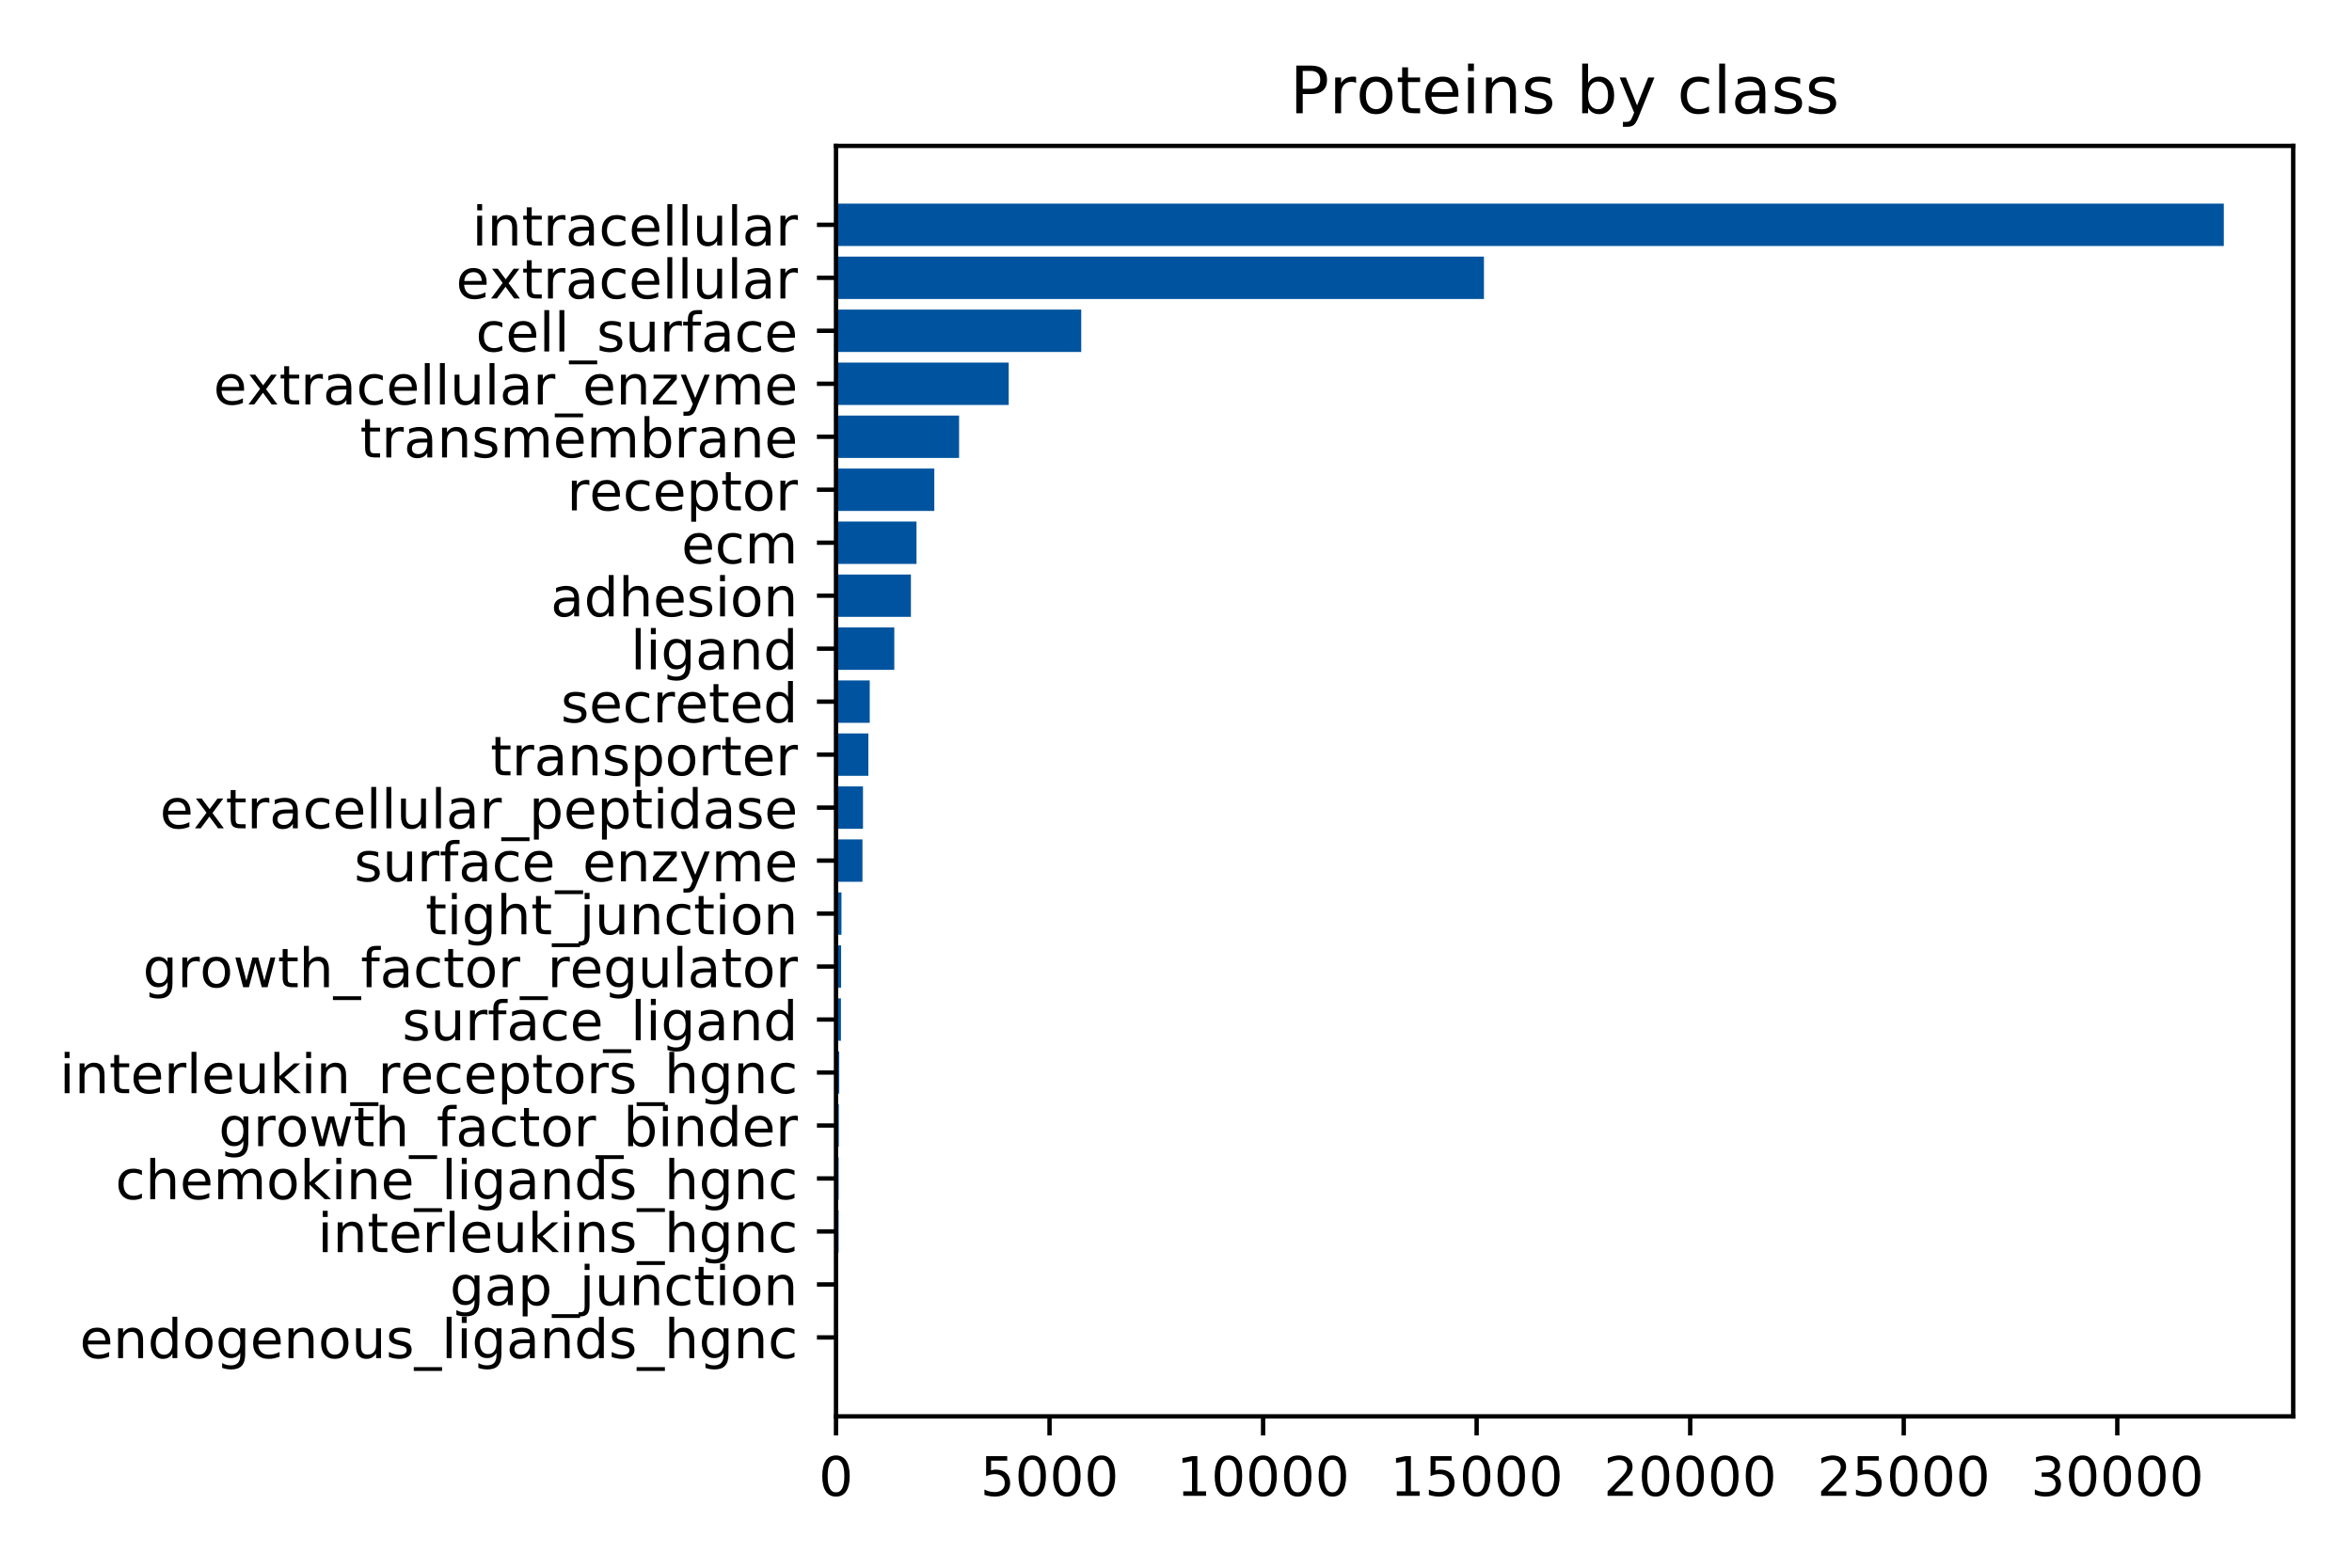 <?xml version="1.0" encoding="utf-8" standalone="no"?>
<!DOCTYPE svg PUBLIC "-//W3C//DTD SVG 1.1//EN"
  "http://www.w3.org/Graphics/SVG/1.1/DTD/svg11.dtd">
<!-- Created with matplotlib (https://matplotlib.org/) -->
<svg height="288pt" version="1.1" viewBox="0 0 432 288" width="432pt" xmlns="http://www.w3.org/2000/svg" xmlns:xlink="http://www.w3.org/1999/xlink">
 <defs>
  <style type="text/css">
*{stroke-linecap:butt;stroke-linejoin:round;white-space:pre;}
  </style>
 </defs>
 <g id="figure_1">
  <g id="patch_1">
   <path d="M 0 288 
L 432 288 
L 432 0 
L 0 0 
z
" style="fill:#ffffff;"/>
  </g>
  <g id="axes_1">
   <g id="patch_2">
    <path d="M 153.55 260.2 
L 421.2 260.2 
L 421.2 26.8 
L 153.55 26.8 
z
" style="fill:#ffffff;"/>
   </g>
   <g id="patch_3">
    <path clip-path="url(#pbef3d6deb6)" d="M 153.55 249.591 
L 153.644 249.591 
L 153.644 241.804 
L 153.55 241.804 
z
" style="fill:#00549f;"/>
   </g>
   <g id="patch_4">
    <path clip-path="url(#pbef3d6deb6)" d="M 153.55 239.858 
L 153.801 239.858 
L 153.801 232.071 
L 153.55 232.071 
z
" style="fill:#00549f;"/>
   </g>
   <g id="patch_5">
    <path clip-path="url(#pbef3d6deb6)" d="M 153.55 230.125 
L 154.036 230.125 
L 154.036 222.338 
L 153.55 222.338 
z
" style="fill:#00549f;"/>
   </g>
   <g id="patch_6">
    <path clip-path="url(#pbef3d6deb6)" d="M 153.55 220.392 
L 154.044 220.392 
L 154.044 212.605 
L 153.55 212.605 
z
" style="fill:#00549f;"/>
   </g>
   <g id="patch_7">
    <path clip-path="url(#pbef3d6deb6)" d="M 153.55 210.658 
L 154.076 210.658 
L 154.076 202.872 
L 153.55 202.872 
z
" style="fill:#00549f;"/>
   </g>
   <g id="patch_8">
    <path clip-path="url(#pbef3d6deb6)" d="M 153.55 200.925 
L 154.154 200.925 
L 154.154 193.139 
L 153.55 193.139 
z
" style="fill:#00549f;"/>
   </g>
   <g id="patch_9">
    <path clip-path="url(#pbef3d6deb6)" d="M 153.55 191.192 
L 154.46 191.192 
L 154.46 183.406 
L 153.55 183.406 
z
" style="fill:#00549f;"/>
   </g>
   <g id="patch_10">
    <path clip-path="url(#pbef3d6deb6)" d="M 153.55 181.459 
L 154.491 181.459 
L 154.491 173.673 
L 153.55 173.673 
z
" style="fill:#00549f;"/>
   </g>
   <g id="patch_11">
    <path clip-path="url(#pbef3d6deb6)" d="M 153.55 171.726 
L 154.554 171.726 
L 154.554 163.94 
L 153.55 163.94 
z
" style="fill:#00549f;"/>
   </g>
   <g id="patch_12">
    <path clip-path="url(#pbef3d6deb6)" d="M 153.55 161.993 
L 158.414 161.993 
L 158.414 154.206 
L 153.55 154.206 
z
" style="fill:#00549f;"/>
   </g>
   <g id="patch_13">
    <path clip-path="url(#pbef3d6deb6)" d="M 153.55 152.26 
L 158.508 152.26 
L 158.508 144.473 
L 153.55 144.473 
z
" style="fill:#00549f;"/>
   </g>
   <g id="patch_14">
    <path clip-path="url(#pbef3d6deb6)" d="M 153.55 142.527 
L 159.496 142.527 
L 159.496 134.74 
L 153.55 134.74 
z
" style="fill:#00549f;"/>
   </g>
   <g id="patch_15">
    <path clip-path="url(#pbef3d6deb6)" d="M 153.55 132.794 
L 159.747 132.794 
L 159.747 125.007 
L 153.55 125.007 
z
" style="fill:#00549f;"/>
   </g>
   <g id="patch_16">
    <path clip-path="url(#pbef3d6deb6)" d="M 153.55 123.06 
L 164.258 123.06 
L 164.258 115.274 
L 153.55 115.274 
z
" style="fill:#00549f;"/>
   </g>
   <g id="patch_17">
    <path clip-path="url(#pbef3d6deb6)" d="M 153.55 113.327 
L 167.31 113.327 
L 167.31 105.541 
L 153.55 105.541 
z
" style="fill:#00549f;"/>
   </g>
   <g id="patch_18">
    <path clip-path="url(#pbef3d6deb6)" d="M 153.55 103.594 
L 168.337 103.594 
L 168.337 95.808 
L 153.55 95.808 
z
" style="fill:#00549f;"/>
   </g>
   <g id="patch_19">
    <path clip-path="url(#pbef3d6deb6)" d="M 153.55 93.861 
L 171.608 93.861 
L 171.608 86.075 
L 153.55 86.075 
z
" style="fill:#00549f;"/>
   </g>
   <g id="patch_20">
    <path clip-path="url(#pbef3d6deb6)" d="M 153.55 84.128 
L 176.158 84.128 
L 176.158 76.342 
L 153.55 76.342 
z
" style="fill:#00549f;"/>
   </g>
   <g id="patch_21">
    <path clip-path="url(#pbef3d6deb6)" d="M 153.55 74.395 
L 185.274 74.395 
L 185.274 66.608 
L 153.55 66.608 
z
" style="fill:#00549f;"/>
   </g>
   <g id="patch_22">
    <path clip-path="url(#pbef3d6deb6)" d="M 153.55 64.662 
L 198.594 64.662 
L 198.594 56.875 
L 153.55 56.875 
z
" style="fill:#00549f;"/>
   </g>
   <g id="patch_23">
    <path clip-path="url(#pbef3d6deb6)" d="M 153.55 54.929 
L 272.562 54.929 
L 272.562 47.142 
L 153.55 47.142 
z
" style="fill:#00549f;"/>
   </g>
   <g id="patch_24">
    <path clip-path="url(#pbef3d6deb6)" d="M 153.55 45.196 
L 408.455 45.196 
L 408.455 37.409 
L 153.55 37.409 
z
" style="fill:#00549f;"/>
   </g>
   <g id="matplotlib.axis_1">
    <g id="xtick_1">
     <g id="line2d_1">
      <defs>
       <path d="M 0 0 
L 0 3.5 
" id="m8cca8623fc" style="stroke:#000000;stroke-width:0.8;"/>
      </defs>
      <g>
       <use style="stroke:#000000;stroke-width:0.8;" x="153.55" xlink:href="#m8cca8623fc" y="260.2"/>
      </g>
     </g>
     <g id="text_1">
      <!-- 0 -->
      <defs>
       <path d="M 31.781 66.406 
Q 24.172 66.406 20.328 58.906 
Q 16.5 51.422 16.5 36.375 
Q 16.5 21.391 20.328 13.891 
Q 24.172 6.391 31.781 6.391 
Q 39.453 6.391 43.281 13.891 
Q 47.125 21.391 47.125 36.375 
Q 47.125 51.422 43.281 58.906 
Q 39.453 66.406 31.781 66.406 
z
M 31.781 74.219 
Q 44.047 74.219 50.516 64.516 
Q 56.984 54.828 56.984 36.375 
Q 56.984 17.969 50.516 8.266 
Q 44.047 -1.422 31.781 -1.422 
Q 19.531 -1.422 13.062 8.266 
Q 6.594 17.969 6.594 36.375 
Q 6.594 54.828 13.062 64.516 
Q 19.531 74.219 31.781 74.219 
z
" id="DejaVuSans-48"/>
      </defs>
      <g transform="translate(150.369 274.798)scale(0.1 -0.1)">
       <use xlink:href="#DejaVuSans-48"/>
      </g>
     </g>
    </g>
    <g id="xtick_2">
     <g id="line2d_2">
      <g>
       <use style="stroke:#000000;stroke-width:0.8;" x="192.773" xlink:href="#m8cca8623fc" y="260.2"/>
      </g>
     </g>
     <g id="text_2">
      <!-- 5000 -->
      <defs>
       <path d="M 10.797 72.906 
L 49.516 72.906 
L 49.516 64.594 
L 19.828 64.594 
L 19.828 46.734 
Q 21.969 47.469 24.109 47.828 
Q 26.266 48.188 28.422 48.188 
Q 40.625 48.188 47.75 41.5 
Q 54.891 34.812 54.891 23.391 
Q 54.891 11.625 47.562 5.094 
Q 40.234 -1.422 26.906 -1.422 
Q 22.312 -1.422 17.547 -0.641 
Q 12.797 0.141 7.719 1.703 
L 7.719 11.625 
Q 12.109 9.234 16.797 8.062 
Q 21.484 6.891 26.703 6.891 
Q 35.156 6.891 40.078 11.328 
Q 45.016 15.766 45.016 23.391 
Q 45.016 31 40.078 35.438 
Q 35.156 39.891 26.703 39.891 
Q 22.75 39.891 18.812 39.016 
Q 14.891 38.141 10.797 36.281 
z
" id="DejaVuSans-53"/>
      </defs>
      <g transform="translate(180.048 274.798)scale(0.1 -0.1)">
       <use xlink:href="#DejaVuSans-53"/>
       <use x="63.623" xlink:href="#DejaVuSans-48"/>
       <use x="127.246" xlink:href="#DejaVuSans-48"/>
       <use x="190.869" xlink:href="#DejaVuSans-48"/>
      </g>
     </g>
    </g>
    <g id="xtick_3">
     <g id="line2d_3">
      <g>
       <use style="stroke:#000000;stroke-width:0.8;" x="231.997" xlink:href="#m8cca8623fc" y="260.2"/>
      </g>
     </g>
     <g id="text_3">
      <!-- 10000 -->
      <defs>
       <path d="M 12.406 8.297 
L 28.516 8.297 
L 28.516 63.922 
L 10.984 60.406 
L 10.984 69.391 
L 28.422 72.906 
L 38.281 72.906 
L 38.281 8.297 
L 54.391 8.297 
L 54.391 0 
L 12.406 0 
z
" id="DejaVuSans-49"/>
      </defs>
      <g transform="translate(216.09 274.798)scale(0.1 -0.1)">
       <use xlink:href="#DejaVuSans-49"/>
       <use x="63.623" xlink:href="#DejaVuSans-48"/>
       <use x="127.246" xlink:href="#DejaVuSans-48"/>
       <use x="190.869" xlink:href="#DejaVuSans-48"/>
       <use x="254.492" xlink:href="#DejaVuSans-48"/>
      </g>
     </g>
    </g>
    <g id="xtick_4">
     <g id="line2d_4">
      <g>
       <use style="stroke:#000000;stroke-width:0.8;" x="271.22" xlink:href="#m8cca8623fc" y="260.2"/>
      </g>
     </g>
     <g id="text_4">
      <!-- 15000 -->
      <g transform="translate(255.314 274.798)scale(0.1 -0.1)">
       <use xlink:href="#DejaVuSans-49"/>
       <use x="63.623" xlink:href="#DejaVuSans-53"/>
       <use x="127.246" xlink:href="#DejaVuSans-48"/>
       <use x="190.869" xlink:href="#DejaVuSans-48"/>
       <use x="254.492" xlink:href="#DejaVuSans-48"/>
      </g>
     </g>
    </g>
    <g id="xtick_5">
     <g id="line2d_5">
      <g>
       <use style="stroke:#000000;stroke-width:0.8;" x="310.443" xlink:href="#m8cca8623fc" y="260.2"/>
      </g>
     </g>
     <g id="text_5">
      <!-- 20000 -->
      <defs>
       <path d="M 19.188 8.297 
L 53.609 8.297 
L 53.609 0 
L 7.328 0 
L 7.328 8.297 
Q 12.938 14.109 22.625 23.891 
Q 32.328 33.688 34.812 36.531 
Q 39.547 41.844 41.422 45.531 
Q 43.312 49.219 43.312 52.781 
Q 43.312 58.594 39.234 62.25 
Q 35.156 65.922 28.609 65.922 
Q 23.969 65.922 18.812 64.312 
Q 13.672 62.703 7.812 59.422 
L 7.812 69.391 
Q 13.766 71.781 18.938 73 
Q 24.125 74.219 28.422 74.219 
Q 39.75 74.219 46.484 68.547 
Q 53.219 62.891 53.219 53.422 
Q 53.219 48.922 51.531 44.891 
Q 49.859 40.875 45.406 35.406 
Q 44.188 33.984 37.641 27.219 
Q 31.109 20.453 19.188 8.297 
z
" id="DejaVuSans-50"/>
      </defs>
      <g transform="translate(294.537 274.798)scale(0.1 -0.1)">
       <use xlink:href="#DejaVuSans-50"/>
       <use x="63.623" xlink:href="#DejaVuSans-48"/>
       <use x="127.246" xlink:href="#DejaVuSans-48"/>
       <use x="190.869" xlink:href="#DejaVuSans-48"/>
       <use x="254.492" xlink:href="#DejaVuSans-48"/>
      </g>
     </g>
    </g>
    <g id="xtick_6">
     <g id="line2d_6">
      <g>
       <use style="stroke:#000000;stroke-width:0.8;" x="349.667" xlink:href="#m8cca8623fc" y="260.2"/>
      </g>
     </g>
     <g id="text_6">
      <!-- 25000 -->
      <g transform="translate(333.761 274.798)scale(0.1 -0.1)">
       <use xlink:href="#DejaVuSans-50"/>
       <use x="63.623" xlink:href="#DejaVuSans-53"/>
       <use x="127.246" xlink:href="#DejaVuSans-48"/>
       <use x="190.869" xlink:href="#DejaVuSans-48"/>
       <use x="254.492" xlink:href="#DejaVuSans-48"/>
      </g>
     </g>
    </g>
    <g id="xtick_7">
     <g id="line2d_7">
      <g>
       <use style="stroke:#000000;stroke-width:0.8;" x="388.89" xlink:href="#m8cca8623fc" y="260.2"/>
      </g>
     </g>
     <g id="text_7">
      <!-- 30000 -->
      <defs>
       <path d="M 40.578 39.312 
Q 47.656 37.797 51.625 33 
Q 55.609 28.219 55.609 21.188 
Q 55.609 10.406 48.188 4.484 
Q 40.766 -1.422 27.094 -1.422 
Q 22.516 -1.422 17.656 -0.516 
Q 12.797 0.391 7.625 2.203 
L 7.625 11.719 
Q 11.719 9.328 16.594 8.109 
Q 21.484 6.891 26.812 6.891 
Q 36.078 6.891 40.938 10.547 
Q 45.797 14.203 45.797 21.188 
Q 45.797 27.641 41.281 31.266 
Q 36.766 34.906 28.719 34.906 
L 20.219 34.906 
L 20.219 43.016 
L 29.109 43.016 
Q 36.375 43.016 40.234 45.922 
Q 44.094 48.828 44.094 54.297 
Q 44.094 59.906 40.109 62.906 
Q 36.141 65.922 28.719 65.922 
Q 24.656 65.922 20.016 65.031 
Q 15.375 64.156 9.812 62.312 
L 9.812 71.094 
Q 15.438 72.656 20.344 73.438 
Q 25.25 74.219 29.594 74.219 
Q 40.828 74.219 47.359 69.109 
Q 53.906 64.016 53.906 55.328 
Q 53.906 49.266 50.438 45.094 
Q 46.969 40.922 40.578 39.312 
z
" id="DejaVuSans-51"/>
      </defs>
      <g transform="translate(372.984 274.798)scale(0.1 -0.1)">
       <use xlink:href="#DejaVuSans-51"/>
       <use x="63.623" xlink:href="#DejaVuSans-48"/>
       <use x="127.246" xlink:href="#DejaVuSans-48"/>
       <use x="190.869" xlink:href="#DejaVuSans-48"/>
       <use x="254.492" xlink:href="#DejaVuSans-48"/>
      </g>
     </g>
    </g>
   </g>
   <g id="matplotlib.axis_2">
    <g id="ytick_1">
     <g id="line2d_8">
      <defs>
       <path d="M 0 0 
L -3.5 0 
" id="m9122736f54" style="stroke:#000000;stroke-width:0.8;"/>
      </defs>
      <g>
       <use style="stroke:#000000;stroke-width:0.8;" x="153.55" xlink:href="#m9122736f54" y="245.698"/>
      </g>
     </g>
     <g id="text_8">
      <!-- endogenous_ligands_hgnc -->
      <defs>
       <path d="M 56.203 29.594 
L 56.203 25.203 
L 14.891 25.203 
Q 15.484 15.922 20.484 11.062 
Q 25.484 6.203 34.422 6.203 
Q 39.594 6.203 44.453 7.469 
Q 49.312 8.734 54.109 11.281 
L 54.109 2.781 
Q 49.266 0.734 44.188 -0.344 
Q 39.109 -1.422 33.891 -1.422 
Q 20.797 -1.422 13.156 6.188 
Q 5.516 13.812 5.516 26.812 
Q 5.516 40.234 12.766 48.109 
Q 20.016 56 32.328 56 
Q 43.359 56 49.781 48.891 
Q 56.203 41.797 56.203 29.594 
z
M 47.219 32.234 
Q 47.125 39.594 43.094 43.984 
Q 39.062 48.391 32.422 48.391 
Q 24.906 48.391 20.391 44.141 
Q 15.875 39.891 15.188 32.172 
z
" id="DejaVuSans-101"/>
       <path d="M 54.891 33.016 
L 54.891 0 
L 45.906 0 
L 45.906 32.719 
Q 45.906 40.484 42.875 44.328 
Q 39.844 48.188 33.797 48.188 
Q 26.516 48.188 22.312 43.547 
Q 18.109 38.922 18.109 30.906 
L 18.109 0 
L 9.078 0 
L 9.078 54.688 
L 18.109 54.688 
L 18.109 46.188 
Q 21.344 51.125 25.703 53.562 
Q 30.078 56 35.797 56 
Q 45.219 56 50.047 50.172 
Q 54.891 44.344 54.891 33.016 
z
" id="DejaVuSans-110"/>
       <path d="M 45.406 46.391 
L 45.406 75.984 
L 54.391 75.984 
L 54.391 0 
L 45.406 0 
L 45.406 8.203 
Q 42.578 3.328 38.25 0.953 
Q 33.938 -1.422 27.875 -1.422 
Q 17.969 -1.422 11.734 6.484 
Q 5.516 14.406 5.516 27.297 
Q 5.516 40.188 11.734 48.094 
Q 17.969 56 27.875 56 
Q 33.938 56 38.25 53.625 
Q 42.578 51.266 45.406 46.391 
z
M 14.797 27.297 
Q 14.797 17.391 18.875 11.75 
Q 22.953 6.109 30.078 6.109 
Q 37.203 6.109 41.297 11.75 
Q 45.406 17.391 45.406 27.297 
Q 45.406 37.203 41.297 42.844 
Q 37.203 48.484 30.078 48.484 
Q 22.953 48.484 18.875 42.844 
Q 14.797 37.203 14.797 27.297 
z
" id="DejaVuSans-100"/>
       <path d="M 30.609 48.391 
Q 23.391 48.391 19.188 42.75 
Q 14.984 37.109 14.984 27.297 
Q 14.984 17.484 19.156 11.844 
Q 23.344 6.203 30.609 6.203 
Q 37.797 6.203 41.984 11.859 
Q 46.188 17.531 46.188 27.297 
Q 46.188 37.016 41.984 42.703 
Q 37.797 48.391 30.609 48.391 
z
M 30.609 56 
Q 42.328 56 49.016 48.375 
Q 55.719 40.766 55.719 27.297 
Q 55.719 13.875 49.016 6.219 
Q 42.328 -1.422 30.609 -1.422 
Q 18.844 -1.422 12.172 6.219 
Q 5.516 13.875 5.516 27.297 
Q 5.516 40.766 12.172 48.375 
Q 18.844 56 30.609 56 
z
" id="DejaVuSans-111"/>
       <path d="M 45.406 27.984 
Q 45.406 37.75 41.375 43.109 
Q 37.359 48.484 30.078 48.484 
Q 22.859 48.484 18.828 43.109 
Q 14.797 37.75 14.797 27.984 
Q 14.797 18.266 18.828 12.891 
Q 22.859 7.516 30.078 7.516 
Q 37.359 7.516 41.375 12.891 
Q 45.406 18.266 45.406 27.984 
z
M 54.391 6.781 
Q 54.391 -7.172 48.188 -13.984 
Q 42 -20.797 29.203 -20.797 
Q 24.469 -20.797 20.266 -20.094 
Q 16.062 -19.391 12.109 -17.922 
L 12.109 -9.188 
Q 16.062 -11.328 19.922 -12.344 
Q 23.781 -13.375 27.781 -13.375 
Q 36.625 -13.375 41.016 -8.766 
Q 45.406 -4.156 45.406 5.172 
L 45.406 9.625 
Q 42.625 4.781 38.281 2.391 
Q 33.938 0 27.875 0 
Q 17.828 0 11.672 7.656 
Q 5.516 15.328 5.516 27.984 
Q 5.516 40.672 11.672 48.328 
Q 17.828 56 27.875 56 
Q 33.938 56 38.281 53.609 
Q 42.625 51.219 45.406 46.391 
L 45.406 54.688 
L 54.391 54.688 
z
" id="DejaVuSans-103"/>
       <path d="M 8.5 21.578 
L 8.5 54.688 
L 17.484 54.688 
L 17.484 21.922 
Q 17.484 14.156 20.5 10.266 
Q 23.531 6.391 29.594 6.391 
Q 36.859 6.391 41.078 11.031 
Q 45.312 15.672 45.312 23.688 
L 45.312 54.688 
L 54.297 54.688 
L 54.297 0 
L 45.312 0 
L 45.312 8.406 
Q 42.047 3.422 37.719 1 
Q 33.406 -1.422 27.688 -1.422 
Q 18.266 -1.422 13.375 4.438 
Q 8.5 10.297 8.5 21.578 
z
M 31.109 56 
z
" id="DejaVuSans-117"/>
       <path d="M 44.281 53.078 
L 44.281 44.578 
Q 40.484 46.531 36.375 47.5 
Q 32.281 48.484 27.875 48.484 
Q 21.188 48.484 17.844 46.438 
Q 14.5 44.391 14.5 40.281 
Q 14.5 37.156 16.891 35.375 
Q 19.281 33.594 26.516 31.984 
L 29.594 31.297 
Q 39.156 29.25 43.188 25.516 
Q 47.219 21.781 47.219 15.094 
Q 47.219 7.469 41.188 3.016 
Q 35.156 -1.422 24.609 -1.422 
Q 20.219 -1.422 15.453 -0.562 
Q 10.688 0.297 5.422 2 
L 5.422 11.281 
Q 10.406 8.688 15.234 7.391 
Q 20.062 6.109 24.812 6.109 
Q 31.156 6.109 34.562 8.281 
Q 37.984 10.453 37.984 14.406 
Q 37.984 18.062 35.516 20.016 
Q 33.062 21.969 24.703 23.781 
L 21.578 24.516 
Q 13.234 26.266 9.516 29.906 
Q 5.812 33.547 5.812 39.891 
Q 5.812 47.609 11.281 51.797 
Q 16.75 56 26.812 56 
Q 31.781 56 36.172 55.266 
Q 40.578 54.547 44.281 53.078 
z
" id="DejaVuSans-115"/>
       <path d="M 50.984 -16.609 
L 50.984 -23.578 
L -0.984 -23.578 
L -0.984 -16.609 
z
" id="DejaVuSans-95"/>
       <path d="M 9.422 75.984 
L 18.406 75.984 
L 18.406 0 
L 9.422 0 
z
" id="DejaVuSans-108"/>
       <path d="M 9.422 54.688 
L 18.406 54.688 
L 18.406 0 
L 9.422 0 
z
M 9.422 75.984 
L 18.406 75.984 
L 18.406 64.594 
L 9.422 64.594 
z
" id="DejaVuSans-105"/>
       <path d="M 34.281 27.484 
Q 23.391 27.484 19.188 25 
Q 14.984 22.516 14.984 16.5 
Q 14.984 11.719 18.141 8.906 
Q 21.297 6.109 26.703 6.109 
Q 34.188 6.109 38.703 11.406 
Q 43.219 16.703 43.219 25.484 
L 43.219 27.484 
z
M 52.203 31.203 
L 52.203 0 
L 43.219 0 
L 43.219 8.297 
Q 40.141 3.328 35.547 0.953 
Q 30.953 -1.422 24.312 -1.422 
Q 15.922 -1.422 10.953 3.297 
Q 6 8.016 6 15.922 
Q 6 25.141 12.172 29.828 
Q 18.359 34.516 30.609 34.516 
L 43.219 34.516 
L 43.219 35.406 
Q 43.219 41.609 39.141 45 
Q 35.062 48.391 27.688 48.391 
Q 23 48.391 18.547 47.266 
Q 14.109 46.141 10.016 43.891 
L 10.016 52.203 
Q 14.938 54.109 19.578 55.047 
Q 24.219 56 28.609 56 
Q 40.484 56 46.344 49.844 
Q 52.203 43.703 52.203 31.203 
z
" id="DejaVuSans-97"/>
       <path d="M 54.891 33.016 
L 54.891 0 
L 45.906 0 
L 45.906 32.719 
Q 45.906 40.484 42.875 44.328 
Q 39.844 48.188 33.797 48.188 
Q 26.516 48.188 22.312 43.547 
Q 18.109 38.922 18.109 30.906 
L 18.109 0 
L 9.078 0 
L 9.078 75.984 
L 18.109 75.984 
L 18.109 46.188 
Q 21.344 51.125 25.703 53.562 
Q 30.078 56 35.797 56 
Q 45.219 56 50.047 50.172 
Q 54.891 44.344 54.891 33.016 
z
" id="DejaVuSans-104"/>
       <path d="M 48.781 52.594 
L 48.781 44.188 
Q 44.969 46.297 41.141 47.344 
Q 37.312 48.391 33.406 48.391 
Q 24.656 48.391 19.812 42.844 
Q 14.984 37.312 14.984 27.297 
Q 14.984 17.281 19.812 11.734 
Q 24.656 6.203 33.406 6.203 
Q 37.312 6.203 41.141 7.25 
Q 44.969 8.297 48.781 10.406 
L 48.781 2.094 
Q 45.016 0.344 40.984 -0.531 
Q 36.969 -1.422 32.422 -1.422 
Q 20.062 -1.422 12.781 6.344 
Q 5.516 14.109 5.516 27.297 
Q 5.516 40.672 12.859 48.328 
Q 20.219 56 33.016 56 
Q 37.156 56 41.109 55.141 
Q 45.062 54.297 48.781 52.594 
z
" id="DejaVuSans-99"/>
      </defs>
      <g transform="translate(14.637 249.497)scale(0.1 -0.1)">
       <use xlink:href="#DejaVuSans-101"/>
       <use x="61.523" xlink:href="#DejaVuSans-110"/>
       <use x="124.902" xlink:href="#DejaVuSans-100"/>
       <use x="188.379" xlink:href="#DejaVuSans-111"/>
       <use x="249.561" xlink:href="#DejaVuSans-103"/>
       <use x="313.037" xlink:href="#DejaVuSans-101"/>
       <use x="374.561" xlink:href="#DejaVuSans-110"/>
       <use x="437.939" xlink:href="#DejaVuSans-111"/>
       <use x="499.121" xlink:href="#DejaVuSans-117"/>
       <use x="562.5" xlink:href="#DejaVuSans-115"/>
       <use x="614.6" xlink:href="#DejaVuSans-95"/>
       <use x="664.6" xlink:href="#DejaVuSans-108"/>
       <use x="692.383" xlink:href="#DejaVuSans-105"/>
       <use x="720.166" xlink:href="#DejaVuSans-103"/>
       <use x="783.643" xlink:href="#DejaVuSans-97"/>
       <use x="844.922" xlink:href="#DejaVuSans-110"/>
       <use x="908.301" xlink:href="#DejaVuSans-100"/>
       <use x="971.777" xlink:href="#DejaVuSans-115"/>
       <use x="1023.877" xlink:href="#DejaVuSans-95"/>
       <use x="1073.877" xlink:href="#DejaVuSans-104"/>
       <use x="1137.256" xlink:href="#DejaVuSans-103"/>
       <use x="1200.732" xlink:href="#DejaVuSans-110"/>
       <use x="1264.111" xlink:href="#DejaVuSans-99"/>
      </g>
     </g>
    </g>
    <g id="ytick_2">
     <g id="line2d_9">
      <g>
       <use style="stroke:#000000;stroke-width:0.8;" x="153.55" xlink:href="#m9122736f54" y="235.965"/>
      </g>
     </g>
     <g id="text_9">
      <!-- gap_junction -->
      <defs>
       <path d="M 18.109 8.203 
L 18.109 -20.797 
L 9.078 -20.797 
L 9.078 54.688 
L 18.109 54.688 
L 18.109 46.391 
Q 20.953 51.266 25.266 53.625 
Q 29.594 56 35.594 56 
Q 45.562 56 51.781 48.094 
Q 58.016 40.188 58.016 27.297 
Q 58.016 14.406 51.781 6.484 
Q 45.562 -1.422 35.594 -1.422 
Q 29.594 -1.422 25.266 0.953 
Q 20.953 3.328 18.109 8.203 
z
M 48.688 27.297 
Q 48.688 37.203 44.609 42.844 
Q 40.531 48.484 33.406 48.484 
Q 26.266 48.484 22.188 42.844 
Q 18.109 37.203 18.109 27.297 
Q 18.109 17.391 22.188 11.75 
Q 26.266 6.109 33.406 6.109 
Q 40.531 6.109 44.609 11.75 
Q 48.688 17.391 48.688 27.297 
z
" id="DejaVuSans-112"/>
       <path d="M 9.422 54.688 
L 18.406 54.688 
L 18.406 -0.984 
Q 18.406 -11.422 14.422 -16.109 
Q 10.453 -20.797 1.609 -20.797 
L -1.812 -20.797 
L -1.812 -13.188 
L 0.594 -13.188 
Q 5.719 -13.188 7.562 -10.812 
Q 9.422 -8.453 9.422 -0.984 
z
M 9.422 75.984 
L 18.406 75.984 
L 18.406 64.594 
L 9.422 64.594 
z
" id="DejaVuSans-106"/>
       <path d="M 18.312 70.219 
L 18.312 54.688 
L 36.812 54.688 
L 36.812 47.703 
L 18.312 47.703 
L 18.312 18.016 
Q 18.312 11.328 20.141 9.422 
Q 21.969 7.516 27.594 7.516 
L 36.812 7.516 
L 36.812 0 
L 27.594 0 
Q 17.188 0 13.234 3.875 
Q 9.281 7.766 9.281 18.016 
L 9.281 47.703 
L 2.688 47.703 
L 2.688 54.688 
L 9.281 54.688 
L 9.281 70.219 
z
" id="DejaVuSans-116"/>
      </defs>
      <g transform="translate(82.619 239.764)scale(0.1 -0.1)">
       <use xlink:href="#DejaVuSans-103"/>
       <use x="63.477" xlink:href="#DejaVuSans-97"/>
       <use x="124.756" xlink:href="#DejaVuSans-112"/>
       <use x="188.232" xlink:href="#DejaVuSans-95"/>
       <use x="238.232" xlink:href="#DejaVuSans-106"/>
       <use x="266.016" xlink:href="#DejaVuSans-117"/>
       <use x="329.395" xlink:href="#DejaVuSans-110"/>
       <use x="392.773" xlink:href="#DejaVuSans-99"/>
       <use x="447.754" xlink:href="#DejaVuSans-116"/>
       <use x="486.963" xlink:href="#DejaVuSans-105"/>
       <use x="514.746" xlink:href="#DejaVuSans-111"/>
       <use x="575.928" xlink:href="#DejaVuSans-110"/>
      </g>
     </g>
    </g>
    <g id="ytick_3">
     <g id="line2d_10">
      <g>
       <use style="stroke:#000000;stroke-width:0.8;" x="153.55" xlink:href="#m9122736f54" y="226.231"/>
      </g>
     </g>
     <g id="text_10">
      <!-- interleukins_hgnc -->
      <defs>
       <path d="M 41.109 46.297 
Q 39.594 47.172 37.812 47.578 
Q 36.031 48 33.891 48 
Q 26.266 48 22.188 43.047 
Q 18.109 38.094 18.109 28.812 
L 18.109 0 
L 9.078 0 
L 9.078 54.688 
L 18.109 54.688 
L 18.109 46.188 
Q 20.953 51.172 25.484 53.578 
Q 30.031 56 36.531 56 
Q 37.453 56 38.578 55.875 
Q 39.703 55.766 41.062 55.516 
z
" id="DejaVuSans-114"/>
       <path d="M 9.078 75.984 
L 18.109 75.984 
L 18.109 31.109 
L 44.922 54.688 
L 56.391 54.688 
L 27.391 29.109 
L 57.625 0 
L 45.906 0 
L 18.109 26.703 
L 18.109 0 
L 9.078 0 
z
" id="DejaVuSans-107"/>
      </defs>
      <g transform="translate(58.344 230.031)scale(0.1 -0.1)">
       <use xlink:href="#DejaVuSans-105"/>
       <use x="27.783" xlink:href="#DejaVuSans-110"/>
       <use x="91.162" xlink:href="#DejaVuSans-116"/>
       <use x="130.371" xlink:href="#DejaVuSans-101"/>
       <use x="191.895" xlink:href="#DejaVuSans-114"/>
       <use x="233.008" xlink:href="#DejaVuSans-108"/>
       <use x="260.791" xlink:href="#DejaVuSans-101"/>
       <use x="322.314" xlink:href="#DejaVuSans-117"/>
       <use x="385.693" xlink:href="#DejaVuSans-107"/>
       <use x="443.604" xlink:href="#DejaVuSans-105"/>
       <use x="471.387" xlink:href="#DejaVuSans-110"/>
       <use x="534.766" xlink:href="#DejaVuSans-115"/>
       <use x="586.865" xlink:href="#DejaVuSans-95"/>
       <use x="636.865" xlink:href="#DejaVuSans-104"/>
       <use x="700.244" xlink:href="#DejaVuSans-103"/>
       <use x="763.721" xlink:href="#DejaVuSans-110"/>
       <use x="827.1" xlink:href="#DejaVuSans-99"/>
      </g>
     </g>
    </g>
    <g id="ytick_4">
     <g id="line2d_11">
      <g>
       <use style="stroke:#000000;stroke-width:0.8;" x="153.55" xlink:href="#m9122736f54" y="216.498"/>
      </g>
     </g>
     <g id="text_11">
      <!-- chemokine_ligands_hgnc -->
      <defs>
       <path d="M 52 44.188 
Q 55.375 50.25 60.062 53.125 
Q 64.75 56 71.094 56 
Q 79.641 56 84.281 50.016 
Q 88.922 44.047 88.922 33.016 
L 88.922 0 
L 79.891 0 
L 79.891 32.719 
Q 79.891 40.578 77.094 44.375 
Q 74.312 48.188 68.609 48.188 
Q 61.625 48.188 57.562 43.547 
Q 53.516 38.922 53.516 30.906 
L 53.516 0 
L 44.484 0 
L 44.484 32.719 
Q 44.484 40.625 41.703 44.406 
Q 38.922 48.188 33.109 48.188 
Q 26.219 48.188 22.156 43.531 
Q 18.109 38.875 18.109 30.906 
L 18.109 0 
L 9.078 0 
L 9.078 54.688 
L 18.109 54.688 
L 18.109 46.188 
Q 21.188 51.219 25.484 53.609 
Q 29.781 56 35.688 56 
Q 41.656 56 45.828 52.969 
Q 50 49.953 52 44.188 
z
" id="DejaVuSans-109"/>
      </defs>
      <g transform="translate(21.192 220.298)scale(0.1 -0.1)">
       <use xlink:href="#DejaVuSans-99"/>
       <use x="54.98" xlink:href="#DejaVuSans-104"/>
       <use x="118.359" xlink:href="#DejaVuSans-101"/>
       <use x="179.883" xlink:href="#DejaVuSans-109"/>
       <use x="277.295" xlink:href="#DejaVuSans-111"/>
       <use x="338.477" xlink:href="#DejaVuSans-107"/>
       <use x="396.387" xlink:href="#DejaVuSans-105"/>
       <use x="424.17" xlink:href="#DejaVuSans-110"/>
       <use x="487.549" xlink:href="#DejaVuSans-101"/>
       <use x="549.072" xlink:href="#DejaVuSans-95"/>
       <use x="599.072" xlink:href="#DejaVuSans-108"/>
       <use x="626.855" xlink:href="#DejaVuSans-105"/>
       <use x="654.639" xlink:href="#DejaVuSans-103"/>
       <use x="718.115" xlink:href="#DejaVuSans-97"/>
       <use x="779.395" xlink:href="#DejaVuSans-110"/>
       <use x="842.773" xlink:href="#DejaVuSans-100"/>
       <use x="906.25" xlink:href="#DejaVuSans-115"/>
       <use x="958.35" xlink:href="#DejaVuSans-95"/>
       <use x="1008.35" xlink:href="#DejaVuSans-104"/>
       <use x="1071.729" xlink:href="#DejaVuSans-103"/>
       <use x="1135.205" xlink:href="#DejaVuSans-110"/>
       <use x="1198.584" xlink:href="#DejaVuSans-99"/>
      </g>
     </g>
    </g>
    <g id="ytick_5">
     <g id="line2d_12">
      <g>
       <use style="stroke:#000000;stroke-width:0.8;" x="153.55" xlink:href="#m9122736f54" y="206.765"/>
      </g>
     </g>
     <g id="text_12">
      <!-- growth_factor_binder -->
      <defs>
       <path d="M 4.203 54.688 
L 13.188 54.688 
L 24.422 12.016 
L 35.594 54.688 
L 46.188 54.688 
L 57.422 12.016 
L 68.609 54.688 
L 77.594 54.688 
L 63.281 0 
L 52.688 0 
L 40.922 44.828 
L 29.109 0 
L 18.5 0 
z
" id="DejaVuSans-119"/>
       <path d="M 37.109 75.984 
L 37.109 68.5 
L 28.516 68.5 
Q 23.688 68.5 21.797 66.547 
Q 19.922 64.594 19.922 59.516 
L 19.922 54.688 
L 34.719 54.688 
L 34.719 47.703 
L 19.922 47.703 
L 19.922 0 
L 10.891 0 
L 10.891 47.703 
L 2.297 47.703 
L 2.297 54.688 
L 10.891 54.688 
L 10.891 58.5 
Q 10.891 67.625 15.141 71.797 
Q 19.391 75.984 28.609 75.984 
z
" id="DejaVuSans-102"/>
       <path d="M 48.688 27.297 
Q 48.688 37.203 44.609 42.844 
Q 40.531 48.484 33.406 48.484 
Q 26.266 48.484 22.188 42.844 
Q 18.109 37.203 18.109 27.297 
Q 18.109 17.391 22.188 11.75 
Q 26.266 6.109 33.406 6.109 
Q 40.531 6.109 44.609 11.75 
Q 48.688 17.391 48.688 27.297 
z
M 18.109 46.391 
Q 20.953 51.266 25.266 53.625 
Q 29.594 56 35.594 56 
Q 45.562 56 51.781 48.094 
Q 58.016 40.188 58.016 27.297 
Q 58.016 14.406 51.781 6.484 
Q 45.562 -1.422 35.594 -1.422 
Q 29.594 -1.422 25.266 0.953 
Q 20.953 3.328 18.109 8.203 
L 18.109 0 
L 9.078 0 
L 9.078 75.984 
L 18.109 75.984 
z
" id="DejaVuSans-98"/>
      </defs>
      <g transform="translate(40.166 210.564)scale(0.1 -0.1)">
       <use xlink:href="#DejaVuSans-103"/>
       <use x="63.477" xlink:href="#DejaVuSans-114"/>
       <use x="104.559" xlink:href="#DejaVuSans-111"/>
       <use x="165.74" xlink:href="#DejaVuSans-119"/>
       <use x="247.527" xlink:href="#DejaVuSans-116"/>
       <use x="286.736" xlink:href="#DejaVuSans-104"/>
       <use x="350.115" xlink:href="#DejaVuSans-95"/>
       <use x="400.115" xlink:href="#DejaVuSans-102"/>
       <use x="435.32" xlink:href="#DejaVuSans-97"/>
       <use x="496.6" xlink:href="#DejaVuSans-99"/>
       <use x="551.58" xlink:href="#DejaVuSans-116"/>
       <use x="590.789" xlink:href="#DejaVuSans-111"/>
       <use x="651.971" xlink:href="#DejaVuSans-114"/>
       <use x="693.084" xlink:href="#DejaVuSans-95"/>
       <use x="743.084" xlink:href="#DejaVuSans-98"/>
       <use x="806.561" xlink:href="#DejaVuSans-105"/>
       <use x="834.344" xlink:href="#DejaVuSans-110"/>
       <use x="897.723" xlink:href="#DejaVuSans-100"/>
       <use x="961.199" xlink:href="#DejaVuSans-101"/>
       <use x="1022.723" xlink:href="#DejaVuSans-114"/>
      </g>
     </g>
    </g>
    <g id="ytick_6">
     <g id="line2d_13">
      <g>
       <use style="stroke:#000000;stroke-width:0.8;" x="153.55" xlink:href="#m9122736f54" y="197.032"/>
      </g>
     </g>
     <g id="text_13">
      <!-- interleukin_receptors_hgnc -->
      <g transform="translate(10.933 200.831)scale(0.1 -0.1)">
       <use xlink:href="#DejaVuSans-105"/>
       <use x="27.783" xlink:href="#DejaVuSans-110"/>
       <use x="91.162" xlink:href="#DejaVuSans-116"/>
       <use x="130.371" xlink:href="#DejaVuSans-101"/>
       <use x="191.895" xlink:href="#DejaVuSans-114"/>
       <use x="233.008" xlink:href="#DejaVuSans-108"/>
       <use x="260.791" xlink:href="#DejaVuSans-101"/>
       <use x="322.314" xlink:href="#DejaVuSans-117"/>
       <use x="385.693" xlink:href="#DejaVuSans-107"/>
       <use x="443.604" xlink:href="#DejaVuSans-105"/>
       <use x="471.387" xlink:href="#DejaVuSans-110"/>
       <use x="534.766" xlink:href="#DejaVuSans-95"/>
       <use x="584.766" xlink:href="#DejaVuSans-114"/>
       <use x="625.848" xlink:href="#DejaVuSans-101"/>
       <use x="687.371" xlink:href="#DejaVuSans-99"/>
       <use x="742.352" xlink:href="#DejaVuSans-101"/>
       <use x="803.875" xlink:href="#DejaVuSans-112"/>
       <use x="867.352" xlink:href="#DejaVuSans-116"/>
       <use x="906.561" xlink:href="#DejaVuSans-111"/>
       <use x="967.742" xlink:href="#DejaVuSans-114"/>
       <use x="1008.855" xlink:href="#DejaVuSans-115"/>
       <use x="1060.955" xlink:href="#DejaVuSans-95"/>
       <use x="1110.955" xlink:href="#DejaVuSans-104"/>
       <use x="1174.334" xlink:href="#DejaVuSans-103"/>
       <use x="1237.811" xlink:href="#DejaVuSans-110"/>
       <use x="1301.189" xlink:href="#DejaVuSans-99"/>
      </g>
     </g>
    </g>
    <g id="ytick_7">
     <g id="line2d_14">
      <g>
       <use style="stroke:#000000;stroke-width:0.8;" x="153.55" xlink:href="#m9122736f54" y="187.299"/>
      </g>
     </g>
     <g id="text_14">
      <!-- surface_ligand -->
      <g transform="translate(73.873 191.098)scale(0.1 -0.1)">
       <use xlink:href="#DejaVuSans-115"/>
       <use x="52.1" xlink:href="#DejaVuSans-117"/>
       <use x="115.479" xlink:href="#DejaVuSans-114"/>
       <use x="156.592" xlink:href="#DejaVuSans-102"/>
       <use x="191.797" xlink:href="#DejaVuSans-97"/>
       <use x="253.076" xlink:href="#DejaVuSans-99"/>
       <use x="308.057" xlink:href="#DejaVuSans-101"/>
       <use x="369.58" xlink:href="#DejaVuSans-95"/>
       <use x="419.58" xlink:href="#DejaVuSans-108"/>
       <use x="447.363" xlink:href="#DejaVuSans-105"/>
       <use x="475.146" xlink:href="#DejaVuSans-103"/>
       <use x="538.623" xlink:href="#DejaVuSans-97"/>
       <use x="599.902" xlink:href="#DejaVuSans-110"/>
       <use x="663.281" xlink:href="#DejaVuSans-100"/>
      </g>
     </g>
    </g>
    <g id="ytick_8">
     <g id="line2d_15">
      <g>
       <use style="stroke:#000000;stroke-width:0.8;" x="153.55" xlink:href="#m9122736f54" y="177.566"/>
      </g>
     </g>
     <g id="text_15">
      <!-- growth_factor_regulator -->
      <g transform="translate(26.239 181.365)scale(0.1 -0.1)">
       <use xlink:href="#DejaVuSans-103"/>
       <use x="63.477" xlink:href="#DejaVuSans-114"/>
       <use x="104.559" xlink:href="#DejaVuSans-111"/>
       <use x="165.74" xlink:href="#DejaVuSans-119"/>
       <use x="247.527" xlink:href="#DejaVuSans-116"/>
       <use x="286.736" xlink:href="#DejaVuSans-104"/>
       <use x="350.115" xlink:href="#DejaVuSans-95"/>
       <use x="400.115" xlink:href="#DejaVuSans-102"/>
       <use x="435.32" xlink:href="#DejaVuSans-97"/>
       <use x="496.6" xlink:href="#DejaVuSans-99"/>
       <use x="551.58" xlink:href="#DejaVuSans-116"/>
       <use x="590.789" xlink:href="#DejaVuSans-111"/>
       <use x="651.971" xlink:href="#DejaVuSans-114"/>
       <use x="693.084" xlink:href="#DejaVuSans-95"/>
       <use x="743.084" xlink:href="#DejaVuSans-114"/>
       <use x="784.166" xlink:href="#DejaVuSans-101"/>
       <use x="845.689" xlink:href="#DejaVuSans-103"/>
       <use x="909.166" xlink:href="#DejaVuSans-117"/>
       <use x="972.545" xlink:href="#DejaVuSans-108"/>
       <use x="1000.328" xlink:href="#DejaVuSans-97"/>
       <use x="1061.607" xlink:href="#DejaVuSans-116"/>
       <use x="1100.816" xlink:href="#DejaVuSans-111"/>
       <use x="1161.998" xlink:href="#DejaVuSans-114"/>
      </g>
     </g>
    </g>
    <g id="ytick_9">
     <g id="line2d_16">
      <g>
       <use style="stroke:#000000;stroke-width:0.8;" x="153.55" xlink:href="#m9122736f54" y="167.833"/>
      </g>
     </g>
     <g id="text_16">
      <!-- tight_junction -->
      <g transform="translate(78.139 171.632)scale(0.1 -0.1)">
       <use xlink:href="#DejaVuSans-116"/>
       <use x="39.209" xlink:href="#DejaVuSans-105"/>
       <use x="66.992" xlink:href="#DejaVuSans-103"/>
       <use x="130.469" xlink:href="#DejaVuSans-104"/>
       <use x="193.848" xlink:href="#DejaVuSans-116"/>
       <use x="233.057" xlink:href="#DejaVuSans-95"/>
       <use x="283.057" xlink:href="#DejaVuSans-106"/>
       <use x="310.84" xlink:href="#DejaVuSans-117"/>
       <use x="374.219" xlink:href="#DejaVuSans-110"/>
       <use x="437.598" xlink:href="#DejaVuSans-99"/>
       <use x="492.578" xlink:href="#DejaVuSans-116"/>
       <use x="531.787" xlink:href="#DejaVuSans-105"/>
       <use x="559.57" xlink:href="#DejaVuSans-111"/>
       <use x="620.752" xlink:href="#DejaVuSans-110"/>
      </g>
     </g>
    </g>
    <g id="ytick_10">
     <g id="line2d_17">
      <g>
       <use style="stroke:#000000;stroke-width:0.8;" x="153.55" xlink:href="#m9122736f54" y="158.1"/>
      </g>
     </g>
     <g id="text_17">
      <!-- surface_enzyme -->
      <defs>
       <path d="M 5.516 54.688 
L 48.188 54.688 
L 48.188 46.484 
L 14.406 7.172 
L 48.188 7.172 
L 48.188 0 
L 4.297 0 
L 4.297 8.203 
L 38.094 47.516 
L 5.516 47.516 
z
" id="DejaVuSans-122"/>
       <path d="M 32.172 -5.078 
Q 28.375 -14.844 24.75 -17.812 
Q 21.141 -20.797 15.094 -20.797 
L 7.906 -20.797 
L 7.906 -13.281 
L 13.188 -13.281 
Q 16.891 -13.281 18.938 -11.516 
Q 21 -9.766 23.484 -3.219 
L 25.094 0.875 
L 2.984 54.688 
L 12.5 54.688 
L 29.594 11.922 
L 46.688 54.688 
L 56.203 54.688 
z
" id="DejaVuSans-121"/>
      </defs>
      <g transform="translate(65.041 161.899)scale(0.1 -0.1)">
       <use xlink:href="#DejaVuSans-115"/>
       <use x="52.1" xlink:href="#DejaVuSans-117"/>
       <use x="115.479" xlink:href="#DejaVuSans-114"/>
       <use x="156.592" xlink:href="#DejaVuSans-102"/>
       <use x="191.797" xlink:href="#DejaVuSans-97"/>
       <use x="253.076" xlink:href="#DejaVuSans-99"/>
       <use x="308.057" xlink:href="#DejaVuSans-101"/>
       <use x="369.58" xlink:href="#DejaVuSans-95"/>
       <use x="419.58" xlink:href="#DejaVuSans-101"/>
       <use x="481.104" xlink:href="#DejaVuSans-110"/>
       <use x="544.482" xlink:href="#DejaVuSans-122"/>
       <use x="596.973" xlink:href="#DejaVuSans-121"/>
       <use x="656.152" xlink:href="#DejaVuSans-109"/>
       <use x="753.564" xlink:href="#DejaVuSans-101"/>
      </g>
     </g>
    </g>
    <g id="ytick_11">
     <g id="line2d_18">
      <g>
       <use style="stroke:#000000;stroke-width:0.8;" x="153.55" xlink:href="#m9122736f54" y="148.367"/>
      </g>
     </g>
     <g id="text_18">
      <!-- extracellular_peptidase -->
      <defs>
       <path d="M 54.891 54.688 
L 35.109 28.078 
L 55.906 0 
L 45.312 0 
L 29.391 21.484 
L 13.484 0 
L 2.875 0 
L 24.125 28.609 
L 4.688 54.688 
L 15.281 54.688 
L 29.781 35.203 
L 44.281 54.688 
z
" id="DejaVuSans-120"/>
      </defs>
      <g transform="translate(29.37 152.166)scale(0.1 -0.1)">
       <use xlink:href="#DejaVuSans-101"/>
       <use x="61.508" xlink:href="#DejaVuSans-120"/>
       <use x="120.688" xlink:href="#DejaVuSans-116"/>
       <use x="159.896" xlink:href="#DejaVuSans-114"/>
       <use x="201.01" xlink:href="#DejaVuSans-97"/>
       <use x="262.289" xlink:href="#DejaVuSans-99"/>
       <use x="317.27" xlink:href="#DejaVuSans-101"/>
       <use x="378.793" xlink:href="#DejaVuSans-108"/>
       <use x="406.576" xlink:href="#DejaVuSans-108"/>
       <use x="434.359" xlink:href="#DejaVuSans-117"/>
       <use x="497.738" xlink:href="#DejaVuSans-108"/>
       <use x="525.521" xlink:href="#DejaVuSans-97"/>
       <use x="586.801" xlink:href="#DejaVuSans-114"/>
       <use x="627.914" xlink:href="#DejaVuSans-95"/>
       <use x="677.914" xlink:href="#DejaVuSans-112"/>
       <use x="741.391" xlink:href="#DejaVuSans-101"/>
       <use x="802.914" xlink:href="#DejaVuSans-112"/>
       <use x="866.391" xlink:href="#DejaVuSans-116"/>
       <use x="905.6" xlink:href="#DejaVuSans-105"/>
       <use x="933.383" xlink:href="#DejaVuSans-100"/>
       <use x="996.859" xlink:href="#DejaVuSans-97"/>
       <use x="1058.139" xlink:href="#DejaVuSans-115"/>
       <use x="1110.238" xlink:href="#DejaVuSans-101"/>
      </g>
     </g>
    </g>
    <g id="ytick_12">
     <g id="line2d_19">
      <g>
       <use style="stroke:#000000;stroke-width:0.8;" x="153.55" xlink:href="#m9122736f54" y="138.633"/>
      </g>
     </g>
     <g id="text_19">
      <!-- transporter -->
      <g transform="translate(90.081 142.433)scale(0.1 -0.1)">
       <use xlink:href="#DejaVuSans-116"/>
       <use x="39.209" xlink:href="#DejaVuSans-114"/>
       <use x="80.322" xlink:href="#DejaVuSans-97"/>
       <use x="141.602" xlink:href="#DejaVuSans-110"/>
       <use x="204.98" xlink:href="#DejaVuSans-115"/>
       <use x="257.08" xlink:href="#DejaVuSans-112"/>
       <use x="320.557" xlink:href="#DejaVuSans-111"/>
       <use x="381.738" xlink:href="#DejaVuSans-114"/>
       <use x="422.852" xlink:href="#DejaVuSans-116"/>
       <use x="462.061" xlink:href="#DejaVuSans-101"/>
       <use x="523.584" xlink:href="#DejaVuSans-114"/>
      </g>
     </g>
    </g>
    <g id="ytick_13">
     <g id="line2d_20">
      <g>
       <use style="stroke:#000000;stroke-width:0.8;" x="153.55" xlink:href="#m9122736f54" y="128.9"/>
      </g>
     </g>
     <g id="text_20">
      <!-- secreted -->
      <g transform="translate(103.006 132.7)scale(0.1 -0.1)">
       <use xlink:href="#DejaVuSans-115"/>
       <use x="52.1" xlink:href="#DejaVuSans-101"/>
       <use x="113.623" xlink:href="#DejaVuSans-99"/>
       <use x="168.604" xlink:href="#DejaVuSans-114"/>
       <use x="209.686" xlink:href="#DejaVuSans-101"/>
       <use x="271.209" xlink:href="#DejaVuSans-116"/>
       <use x="310.418" xlink:href="#DejaVuSans-101"/>
       <use x="371.941" xlink:href="#DejaVuSans-100"/>
      </g>
     </g>
    </g>
    <g id="ytick_14">
     <g id="line2d_21">
      <g>
       <use style="stroke:#000000;stroke-width:0.8;" x="153.55" xlink:href="#m9122736f54" y="119.167"/>
      </g>
     </g>
     <g id="text_21">
      <!-- ligand -->
      <g transform="translate(115.831 122.966)scale(0.1 -0.1)">
       <use xlink:href="#DejaVuSans-108"/>
       <use x="27.783" xlink:href="#DejaVuSans-105"/>
       <use x="55.566" xlink:href="#DejaVuSans-103"/>
       <use x="119.043" xlink:href="#DejaVuSans-97"/>
       <use x="180.322" xlink:href="#DejaVuSans-110"/>
       <use x="243.701" xlink:href="#DejaVuSans-100"/>
      </g>
     </g>
    </g>
    <g id="ytick_15">
     <g id="line2d_22">
      <g>
       <use style="stroke:#000000;stroke-width:0.8;" x="153.55" xlink:href="#m9122736f54" y="109.434"/>
      </g>
     </g>
     <g id="text_22">
      <!-- adhesion -->
      <g transform="translate(101.139 113.233)scale(0.1 -0.1)">
       <use xlink:href="#DejaVuSans-97"/>
       <use x="61.279" xlink:href="#DejaVuSans-100"/>
       <use x="124.756" xlink:href="#DejaVuSans-104"/>
       <use x="188.135" xlink:href="#DejaVuSans-101"/>
       <use x="249.658" xlink:href="#DejaVuSans-115"/>
       <use x="301.758" xlink:href="#DejaVuSans-105"/>
       <use x="329.541" xlink:href="#DejaVuSans-111"/>
       <use x="390.723" xlink:href="#DejaVuSans-110"/>
      </g>
     </g>
    </g>
    <g id="ytick_16">
     <g id="line2d_23">
      <g>
       <use style="stroke:#000000;stroke-width:0.8;" x="153.55" xlink:href="#m9122736f54" y="99.701"/>
      </g>
     </g>
     <g id="text_23">
      <!-- ecm -->
      <g transform="translate(125.158 103.5)scale(0.1 -0.1)">
       <use xlink:href="#DejaVuSans-101"/>
       <use x="61.523" xlink:href="#DejaVuSans-99"/>
       <use x="116.504" xlink:href="#DejaVuSans-109"/>
      </g>
     </g>
    </g>
    <g id="ytick_17">
     <g id="line2d_24">
      <g>
       <use style="stroke:#000000;stroke-width:0.8;" x="153.55" xlink:href="#m9122736f54" y="89.968"/>
      </g>
     </g>
     <g id="text_24">
      <!-- receptor -->
      <g transform="translate(104.139 93.767)scale(0.1 -0.1)">
       <use xlink:href="#DejaVuSans-114"/>
       <use x="41.082" xlink:href="#DejaVuSans-101"/>
       <use x="102.605" xlink:href="#DejaVuSans-99"/>
       <use x="157.586" xlink:href="#DejaVuSans-101"/>
       <use x="219.109" xlink:href="#DejaVuSans-112"/>
       <use x="282.586" xlink:href="#DejaVuSans-116"/>
       <use x="321.795" xlink:href="#DejaVuSans-111"/>
       <use x="382.977" xlink:href="#DejaVuSans-114"/>
      </g>
     </g>
    </g>
    <g id="ytick_18">
     <g id="line2d_25">
      <g>
       <use style="stroke:#000000;stroke-width:0.8;" x="153.55" xlink:href="#m9122736f54" y="80.235"/>
      </g>
     </g>
     <g id="text_25">
      <!-- transmembrane -->
      <g transform="translate(66.131 84.034)scale(0.1 -0.1)">
       <use xlink:href="#DejaVuSans-116"/>
       <use x="39.209" xlink:href="#DejaVuSans-114"/>
       <use x="80.322" xlink:href="#DejaVuSans-97"/>
       <use x="141.602" xlink:href="#DejaVuSans-110"/>
       <use x="204.98" xlink:href="#DejaVuSans-115"/>
       <use x="257.08" xlink:href="#DejaVuSans-109"/>
       <use x="354.492" xlink:href="#DejaVuSans-101"/>
       <use x="416.016" xlink:href="#DejaVuSans-109"/>
       <use x="513.428" xlink:href="#DejaVuSans-98"/>
       <use x="576.904" xlink:href="#DejaVuSans-114"/>
       <use x="618.018" xlink:href="#DejaVuSans-97"/>
       <use x="679.297" xlink:href="#DejaVuSans-110"/>
       <use x="742.676" xlink:href="#DejaVuSans-101"/>
      </g>
     </g>
    </g>
    <g id="ytick_19">
     <g id="line2d_26">
      <g>
       <use style="stroke:#000000;stroke-width:0.8;" x="153.55" xlink:href="#m9122736f54" y="70.502"/>
      </g>
     </g>
     <g id="text_26">
      <!-- extracellular_enzyme -->
      <g transform="translate(39.206 74.301)scale(0.1 -0.1)">
       <use xlink:href="#DejaVuSans-101"/>
       <use x="61.508" xlink:href="#DejaVuSans-120"/>
       <use x="120.688" xlink:href="#DejaVuSans-116"/>
       <use x="159.896" xlink:href="#DejaVuSans-114"/>
       <use x="201.01" xlink:href="#DejaVuSans-97"/>
       <use x="262.289" xlink:href="#DejaVuSans-99"/>
       <use x="317.27" xlink:href="#DejaVuSans-101"/>
       <use x="378.793" xlink:href="#DejaVuSans-108"/>
       <use x="406.576" xlink:href="#DejaVuSans-108"/>
       <use x="434.359" xlink:href="#DejaVuSans-117"/>
       <use x="497.738" xlink:href="#DejaVuSans-108"/>
       <use x="525.521" xlink:href="#DejaVuSans-97"/>
       <use x="586.801" xlink:href="#DejaVuSans-114"/>
       <use x="627.914" xlink:href="#DejaVuSans-95"/>
       <use x="677.914" xlink:href="#DejaVuSans-101"/>
       <use x="739.438" xlink:href="#DejaVuSans-110"/>
       <use x="802.816" xlink:href="#DejaVuSans-122"/>
       <use x="855.307" xlink:href="#DejaVuSans-121"/>
       <use x="914.486" xlink:href="#DejaVuSans-109"/>
       <use x="1011.898" xlink:href="#DejaVuSans-101"/>
      </g>
     </g>
    </g>
    <g id="ytick_20">
     <g id="line2d_27">
      <g>
       <use style="stroke:#000000;stroke-width:0.8;" x="153.55" xlink:href="#m9122736f54" y="60.769"/>
      </g>
     </g>
     <g id="text_27">
      <!-- cell_surface -->
      <g transform="translate(87.384 64.568)scale(0.1 -0.1)">
       <use xlink:href="#DejaVuSans-99"/>
       <use x="54.98" xlink:href="#DejaVuSans-101"/>
       <use x="116.504" xlink:href="#DejaVuSans-108"/>
       <use x="144.287" xlink:href="#DejaVuSans-108"/>
       <use x="172.07" xlink:href="#DejaVuSans-95"/>
       <use x="222.07" xlink:href="#DejaVuSans-115"/>
       <use x="274.17" xlink:href="#DejaVuSans-117"/>
       <use x="337.549" xlink:href="#DejaVuSans-114"/>
       <use x="378.662" xlink:href="#DejaVuSans-102"/>
       <use x="413.867" xlink:href="#DejaVuSans-97"/>
       <use x="475.146" xlink:href="#DejaVuSans-99"/>
       <use x="530.127" xlink:href="#DejaVuSans-101"/>
      </g>
     </g>
    </g>
    <g id="ytick_21">
     <g id="line2d_28">
      <g>
       <use style="stroke:#000000;stroke-width:0.8;" x="153.55" xlink:href="#m9122736f54" y="51.035"/>
      </g>
     </g>
     <g id="text_28">
      <!-- extracellular -->
      <g transform="translate(83.758 54.835)scale(0.1 -0.1)">
       <use xlink:href="#DejaVuSans-101"/>
       <use x="61.508" xlink:href="#DejaVuSans-120"/>
       <use x="120.688" xlink:href="#DejaVuSans-116"/>
       <use x="159.896" xlink:href="#DejaVuSans-114"/>
       <use x="201.01" xlink:href="#DejaVuSans-97"/>
       <use x="262.289" xlink:href="#DejaVuSans-99"/>
       <use x="317.27" xlink:href="#DejaVuSans-101"/>
       <use x="378.793" xlink:href="#DejaVuSans-108"/>
       <use x="406.576" xlink:href="#DejaVuSans-108"/>
       <use x="434.359" xlink:href="#DejaVuSans-117"/>
       <use x="497.738" xlink:href="#DejaVuSans-108"/>
       <use x="525.521" xlink:href="#DejaVuSans-97"/>
       <use x="586.801" xlink:href="#DejaVuSans-114"/>
      </g>
     </g>
    </g>
    <g id="ytick_22">
     <g id="line2d_29">
      <g>
       <use style="stroke:#000000;stroke-width:0.8;" x="153.55" xlink:href="#m9122736f54" y="41.302"/>
      </g>
     </g>
     <g id="text_29">
      <!-- intracellular -->
      <g transform="translate(86.713 45.102)scale(0.1 -0.1)">
       <use xlink:href="#DejaVuSans-105"/>
       <use x="27.783" xlink:href="#DejaVuSans-110"/>
       <use x="91.162" xlink:href="#DejaVuSans-116"/>
       <use x="130.371" xlink:href="#DejaVuSans-114"/>
       <use x="171.484" xlink:href="#DejaVuSans-97"/>
       <use x="232.764" xlink:href="#DejaVuSans-99"/>
       <use x="287.744" xlink:href="#DejaVuSans-101"/>
       <use x="349.268" xlink:href="#DejaVuSans-108"/>
       <use x="377.051" xlink:href="#DejaVuSans-108"/>
       <use x="404.834" xlink:href="#DejaVuSans-117"/>
       <use x="468.213" xlink:href="#DejaVuSans-108"/>
       <use x="495.996" xlink:href="#DejaVuSans-97"/>
       <use x="557.275" xlink:href="#DejaVuSans-114"/>
      </g>
     </g>
    </g>
   </g>
   <g id="patch_25">
    <path d="M 153.55 260.2 
L 153.55 26.8 
" style="fill:none;stroke:#000000;stroke-linecap:square;stroke-linejoin:miter;stroke-width:0.8;"/>
   </g>
   <g id="patch_26">
    <path d="M 421.2 260.2 
L 421.2 26.8 
" style="fill:none;stroke:#000000;stroke-linecap:square;stroke-linejoin:miter;stroke-width:0.8;"/>
   </g>
   <g id="patch_27">
    <path d="M 153.55 260.2 
L 421.2 260.2 
" style="fill:none;stroke:#000000;stroke-linecap:square;stroke-linejoin:miter;stroke-width:0.8;"/>
   </g>
   <g id="patch_28">
    <path d="M 153.55 26.8 
L 421.2 26.8 
" style="fill:none;stroke:#000000;stroke-linecap:square;stroke-linejoin:miter;stroke-width:0.8;"/>
   </g>
   <g id="text_30">
    <!-- Proteins by class -->
    <defs>
     <path d="M 19.672 64.797 
L 19.672 37.406 
L 32.078 37.406 
Q 38.969 37.406 42.719 40.969 
Q 46.484 44.531 46.484 51.125 
Q 46.484 57.672 42.719 61.234 
Q 38.969 64.797 32.078 64.797 
z
M 9.812 72.906 
L 32.078 72.906 
Q 44.344 72.906 50.609 67.359 
Q 56.891 61.812 56.891 51.125 
Q 56.891 40.328 50.609 34.812 
Q 44.344 29.297 32.078 29.297 
L 19.672 29.297 
L 19.672 0 
L 9.812 0 
z
" id="DejaVuSans-80"/>
     <path id="DejaVuSans-32"/>
    </defs>
    <g transform="translate(236.915 20.8)scale(0.12 -0.12)">
     <use xlink:href="#DejaVuSans-80"/>
     <use x="60.287" xlink:href="#DejaVuSans-114"/>
     <use x="101.369" xlink:href="#DejaVuSans-111"/>
     <use x="162.551" xlink:href="#DejaVuSans-116"/>
     <use x="201.76" xlink:href="#DejaVuSans-101"/>
     <use x="263.283" xlink:href="#DejaVuSans-105"/>
     <use x="291.066" xlink:href="#DejaVuSans-110"/>
     <use x="354.445" xlink:href="#DejaVuSans-115"/>
     <use x="406.545" xlink:href="#DejaVuSans-32"/>
     <use x="438.332" xlink:href="#DejaVuSans-98"/>
     <use x="501.809" xlink:href="#DejaVuSans-121"/>
     <use x="560.988" xlink:href="#DejaVuSans-32"/>
     <use x="592.775" xlink:href="#DejaVuSans-99"/>
     <use x="647.756" xlink:href="#DejaVuSans-108"/>
     <use x="675.539" xlink:href="#DejaVuSans-97"/>
     <use x="736.818" xlink:href="#DejaVuSans-115"/>
     <use x="788.918" xlink:href="#DejaVuSans-115"/>
    </g>
   </g>
  </g>
 </g>
 <defs>
  <clipPath id="pbef3d6deb6">
   <rect height="233.4" width="267.65" x="153.55" y="26.8"/>
  </clipPath>
 </defs>
</svg>
